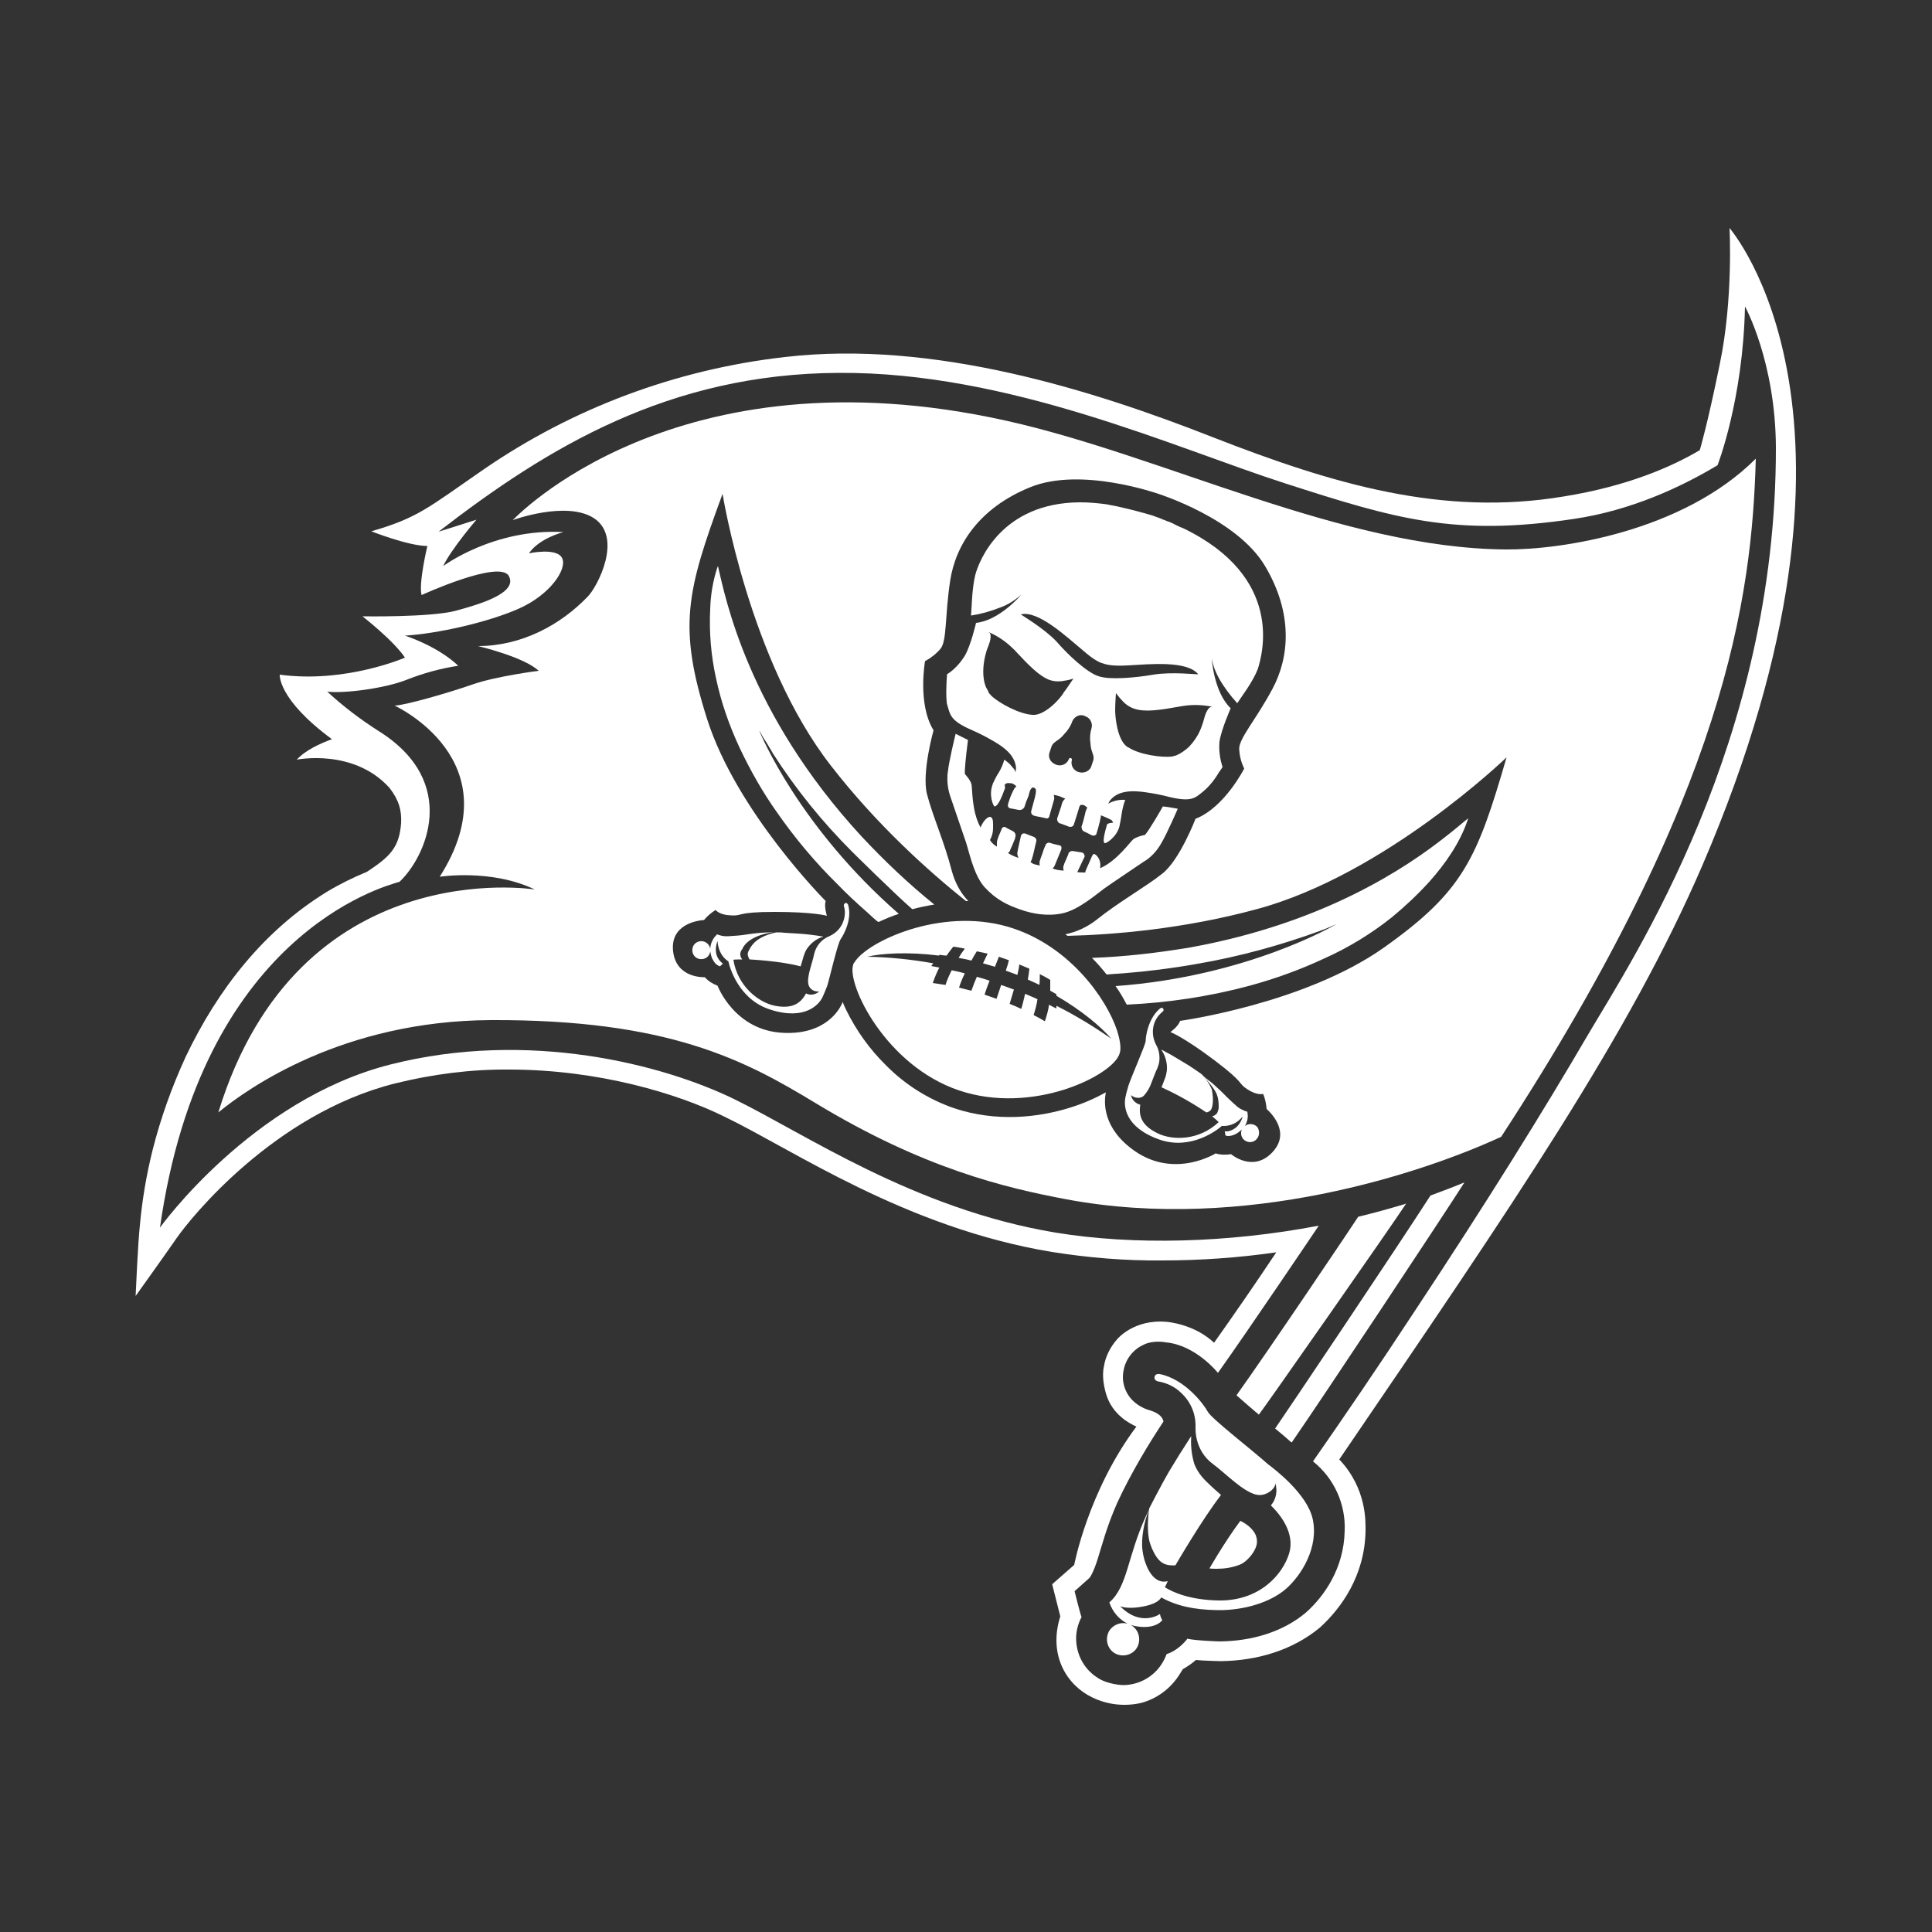 <?xml version="1.0" encoding="utf-8"?>
<!-- Generator: Adobe Illustrator 23.0.3, SVG Export Plug-In . SVG Version: 6.00 Build 0)  -->
<svg version="1.1" id="Layer_1" xmlns="http://www.w3.org/2000/svg" xmlns:xlink="http://www.w3.org/1999/xlink" x="0px" y="0px"
	 viewBox="0 0 500 500" style="enable-background:new 0 0 500 500;" xml:space="preserve">
<rect x="0" y="0" width="500" height="500" fill="#333333" stroke="none"/>
<style type="text/css">
	.st0{fill:#FFFFFF;}
</style>
<title>Logos/Clubs/TB/Primary</title>
<desc>Created with Sketch.</desc>
<g>
	<path class="st0" d="M447.6,59c0,0,1,18.3-2.5,35.1c-3.3,16.2-5.2,22.4-5.2,22.4c-7.1,4.2-18.5,9.3-35.3,12
		c-31.3,5.2-59.6-3.2-90.6-15.3c-31-12.2-72.4-25.3-110.9-20.8c-28.1,3.2-54.9,13.2-78.1,29.2c-14.2,9.8-16.8,12.4-28.9,15.9
		c0,0,9.6,3.8,14.5,3.8c0,0-2.3,9.6-1.5,12.7c0,0,20.3-9.3,22.6-4.9c2.3,4.3-7.2,7.2-13.9,9c-6.7,1.7-24,1.4-24,1.4s8.1,6.3,11,10.7
		c0,0-15.4,6.7-32.4,4.4c0,0-0.6,6.3,13.5,16.7c-3,1.1-6.8,2.8-9.1,5.3c0,0,14.7-3,24,7.3c2.4,3.1,3.2,5.8,3,9.2
		c-0.5,6.3-2.9,8.6-8.8,12.5c-3.6,1.5-7.1,3.2-10.4,5.2c-16.3,10-28.2,25.2-36.5,42.6c-3.6,7.8-6.5,15.9-8.6,24.2
		c-1.6,6.4-2.7,12.9-3.3,19.5c-0.5,4.4-1.1,18.3-1.1,18.3s7.3-10.2,10.7-15.1c3.4-4.9,25-32,56.4-39.9c9.7-2.4,19.7-3.7,29.6-3.6
		c23,0,43.6,6.2,55.7,12.2c17.7,8.5,46.7,28.7,84.7,35c9.5,1.5,19,2.3,28.6,2.2c9.9,0,19.7-0.7,29.5-2.1c-5.6,8.4-11,16.2-16.1,23.4
		c-5.2-4.9-12.2-5.4-12.2-5.4c-8.5-0.8-12.8,4.4-12.8,4.4c-1.8,2-3.1,4.5-3.5,7.1c-0.6,2.6,0.1,5.7,0.6,7.3c1.6,5.2,6,7.5,7.8,8.3
		C281.6,385.9,278,405,278,405l-5.7,5l2.1,8.3c-3.2,10.2,1.8,17.9,8.3,21c3.9,1.9,8.4,2.4,12.7,1.4c4-1.1,7.4-3.6,9.7-7.1
		c0.3-0.5,0.7-1.1,1-1.6c1.2-0.7,2.4-1.5,3.4-2.4c1.8,0.2,6.4,0.3,6.4,0.3c9.4-0.1,18.6-2.8,25.7-8.7c5.5-5,11.6-13.4,11.8-25
		c0-2.2,0.4-10.9-6.8-18.5c45.6-66.9,75.1-110,94-153.8C490.5,107.8,447.8,59.4,447.6,59 M366.4,338.9c-9.7,14.8-19,28.4-26.6,39.3
		c5.5,4.4,8.5,11.1,8.2,18c-0.2,9.7-5.3,16.9-10,21.1c-5.9,5-13.9,7.4-22.3,7.5c-0.3,0-6.3-0.2-8.4-0.7c-1.4,1.8-3.3,3.3-5.4,4
		c-0.3,0.9-0.8,1.8-1.3,2.6c-2.2,3.4-6,5.4-10,5.4c0,0-4-0.1-6.7-2c-3.4-2.2-5.4-6-5.4-10.1V424c0-1.9,0.5-3.8,1.4-5.5
		c-0.4-1-1.8-6.7-1.8-6.7l3.7-3.3c0.3-0.2,1.2-1.6,2.3-5.1c1.1-3.5,2.4-8.6,5.1-14.6c3.5-7.6,8.3-15.5,11.9-20.9
		c-0.3-1.7-2.2-2.5-3.5-2.9c-1.8-0.5-3.5-1.5-4.8-2.9c-1.8-2-2.6-4.8-2-7.5c0.5-2.8,2.4-5.3,5-6.5v0c2.6-1.4,5.9-0.7,5.9-0.7
		c7.8,0.7,13.5,7.9,13.5,7.9c7.7-10.8,25.7-37.5,26.1-38.1c-23.6,4.5-47.9,5.1-68.1,1.8c-36.7-6.1-65-25.7-83.3-34.6
		c-18.3-8.9-53.1-18-88.9-8.9c-35.9,9.1-59.6,42.2-59.6,42.2c10.7-75.5,57.5-88.2,62-89.5c6.8-6.4,15.7-25.8-5.4-39
		c-4.7-3-9.2-6.4-13.3-10.2c4.4,0.5,14.8-0.8,20.6-3.1c4.3-1.7,8.7-2.9,13.3-3.6c-5.5-5.2-13.8-7.8-13.8-7.8
		c8.3-0.5,21.4-3.4,29.5-7c8.1-3.6,12.5-10.2,11.2-13c-1.3-2.9-8.6-1.3-8.6-1.3c2.6-3.9,8.9-5.5,8.9-5.5c-18-1-31.1,8.8-31.1,8.8
		c2-4.3,8.6-12,8.6-12c-2.5,0.8-9.4,3-9.8,3.1c28.2-21.8,59.6-40.9,103.6-41.1c44-0.3,86.9,19.4,115.5,28.6
		c28.6,9.2,43.8,13.8,74.7,9.2c14.8-2.2,27.7-8.2,37.2-13.9c0,0,6.6-16.9,7.1-41.1c0,0,7.9,14.3,8,36.5
		c0.1,76.2-36.8,131.9-48.7,152.1C399.4,287.6,384.6,311.4,366.4,338.9"/>
	<path class="st0" d="M389.8,142.2c-42.5-0.3-88.5-24.2-129.3-33.3c-86.1-19.2-127.7,25.7-127.8,25.7c0,0,13.9-5.1,21-0.5
		c7.6,5,0.9,17.8-1.6,20.3c-7.1,7.4-17.2,12.8-28.4,12.8c0,0,11.9,2.8,15.7,6.4c0,0-11,1.4-17,3.5c-6,2.1-17.7,5.5-20.3,5.5
		c0,0,30.9,14.1,11.7,44.3c0,0,13.4-2.1,24.6,3.3c0,0-61.2-9.9-81.9,57.7c7.8-6.4,32.3-23.7,70.5-23.9c46.1-0.2,65.8,10.4,84.1,21.5
		c27.9,16.9,49,21.9,65,24.9c46.1,8.6,92.3-6.9,112.4-16.2c58.2-89.2,64.9-139.5,65.9-175.5C435.5,137.6,404,142.3,389.8,142.2
		 M358.2,245.2c-20.6,14.6-52.8,19-52.8,19c-0.4,1.4-2.5,2.9-2.5,2.9s3.3,1.2,11.4,7.3s5.9,5.8,8.5,7.5c2.6,1.7,4.1,1.2,4.1,1.2
		c0.5,1.2,0.8,2.6,0.9,3.9c1.1,1,6.4,6.1,1.4,11.3s-10.6,0.4-10.6,0.4c-1.3,0.2-2.7,0.2-4-0.2c0,0-10.5,6.6-20.9-0.6
		c-8.5-5.9-8-12.8-7.5-15.2c-2.9,1.6-5.9,2.9-9.1,3.9c-8.5,2.7-19.4,3.8-30.2,0.2c-6.6-2.3-12.7-6.1-17.6-11.1
		c-4.2-4.1-7.7-9-10.3-14.3c-0.3-0.7-0.7-1.4-0.9-2.1c-0.7,1.8-4.3,8.5-15.3,8c-12.7-0.5-17.1-12.2-17.1-12.2
		c-1.3-0.5-2.4-1.2-3.3-2.2c0,0-7.4,0.4-8.2-6.7c-0.8-7.1,6.5-8,8-8.1c0.8-1,1.9-1.9,3-2.6c0,0,0.9,1.3,4,1.4
		c3.1,0.2,1.2-0.9,11.3-0.9c10.1,0,13.5,1,13.5,1s-0.8-2.5-0.3-3.8c0,0-23-23-30.7-47.1c-7.6-24-5.3-33,4-58.3c0,0,6.9,43.2,28,70.3
		c12,15.5,25.6,27.6,35,35.1c0.2,0,0.4,0,0.6,0c-2.1-2.2-3.5-4.9-4.3-7.9c-1.9-7.4-5-14.3-6.4-19.8c-1.4-5.5,1.7-16.5,1.7-16.5
		c-4.2-6.8-2.2-17.9-2.2-17.9c1.5-0.8,2.9-1.9,4-3.2c1.7-2.1,1.1-8.4,2.5-17.6c1.4-9.2,7.4-18.8,20.7-24.2
		c13.2-5.4,33.1,1.7,33.2,1.7c0.2,0.1,20.3,6.4,27.6,18.7c7.3,12.3,6.3,23.6,1.9,31.8c-4.4,8.2-8.7,12.8-8.6,15.6
		c0.1,1.7,0.5,3.4,1.3,5c0,0-5.1,10.1-12.6,13c0,0-4.1,10.7-8.6,14.2c-4.4,3.5-11.1,7.2-17.1,12c-2.3,1.8-5.1,3.1-8,3.7
		c0.2,0.1,0.4,0.3,0.6,0.4c12-0.3,30.1-1.8,48.9-6.9c33.2-8.9,64.7-39.3,64.7-39.3C382.3,222.1,378.8,230.6,358.2,245.2"/>
	<path class="st0" d="M280.8,185.4c0.1,0,0.2,0.1,0.3,0.1C281,185.4,280.9,185.4,280.8,185.4"/>
	<path class="st0" d="M306.2,136.7l-1-0.4c-0.6-0.3-1.1-0.5-1.6-0.8c-0.5-0.2-1-0.5-1.5-0.6c-0.4-0.2-0.7-0.3-1-0.4
		c-0.3-0.1-0.5-0.2-0.7-0.3c-0.8-0.3-1.4-0.5-1.9-0.7c-0.1,0-0.2-0.1-0.3-0.1c-1-0.3-4.7-1.4-9.3-2.4c0,0-0.1,0-0.1,0
		c-0.8-0.2-1.7-0.3-2.5-0.5c-2.3-0.3-4.5-0.5-6.8-0.5c-20.4,0.1-26.2,15.3-27.1,18.8c-0.9,3.7-0.9,8.4-1.1,10.5
		c2.6-0.4,5.1-1.1,7.6-2.1c2-0.7,3.8-1.9,5.4-3.3c-0.3,0.4-5.8,6.7-11.7,7.3c0,0-1.3,5.7-2.9,8.5c-1.2,1.9-2.7,3.6-4.6,4.8
		c0,0-0.2,2.3-0.2,4.5c0,0.9,0,1.7,0.1,2.6c0,0.4,0.1,0.7,0.2,1c0.7,2.4,0.8,3.9,6,6.2c1.8,0.8,3.5,1.6,5.2,2.6
		c2.5,1.4,5.3,3.1,6.3,6c0,0,0,0,0,0.1c0.3,0.8,0.3,1.6,0.1,2.4c0-0.1,0-0.2-0.1-0.4c-0.2-0.5-0.6-0.8-0.9-1.2c0,0,0,0,0,0
		c-0.5-0.7-1.2-1.2-1.9-1.7v0l0,0c-0.3,1.2-0.8,2.3-1.4,3.3c-0.6,0.9-1.1,1.9-1.6,3c0,0,0,0,0,0.1c-1.1,2.8,0.2,5.7,0.5,5.7
		c0.3,0,1.1-0.3,2.5-4.2c0.1-0.2,0.1-0.3,0.2-0.5c0-0.3,0-0.5-0.1-0.8l0,0c0.2-0.6,1-0.6,1.5-0.5c0.2,0,0.4,0,0.5,0.1
		c0.1,0,0.2,0,0.2,0.1c0.5,0.2,0.8,0.5,0.8,0.7c-0.2,0.1-0.4,0.3-0.5,0.5c-0.2,0.3-0.6,1.2-0.7,1.4c-0.4,0.9-0.6,1.6-0.9,2.5
		c0,0,0,0.1,0,0.1c-0.2,0.5,0.1,1,0.5,1.1c0,0,0,0,0,0c0,0,0.1,0,0.1,0c0.7,0.1,1.4,0.3,2.2,0.4c0.6,0.1,1.1-0.2,1.4-0.7
		c0.3-1,0.6-1.8,1-2.7c0-0.1,0-0.1,0.1-0.2v0l0-0.1c0,0,0.2-0.7,0.3-1.1c0.1-0.4,0.5-1,0.8-1c0.4,0,0.8,0.3,0.8,0.7
		c0,0.1,0,0.2,0,0.2c0,0.5-0.1,0.9-0.2,1.3c0,0,0,0.1,0,0.1c-0.3,1.2-1,3.7-1,3.7c-0.3,1,0.7,1.3,0.7,1.3c0.6,0.2,1.6,0.3,2.3,0.5
		c0,0,0.1,0,0.1,0c0.3,0.1,0.7,0.2,1.1,0.2c0.3-0.1,0.5-0.5,0.5-0.7c0-0.1,1.1-3.8,1.2-4.2c0.1-0.4,0-0.8-0.1-1.2
		c0.5,0.1,1,0.2,1.6,0.4c0.5,0.2,0.9,0.4,1.4,0.6c-0.4,0.3-0.7,0.7-0.8,1.1c0,0,0,0,0,0c-0.1,0.2-0.2,0.5-0.2,0.7
		c-0.3,1-0.8,2.3-1.1,3.3c-0.1,0.5,0.2,1.1,0.7,1.3c0,0,0.1,0,0.1,0c0.7,0.3,1.5,0.5,2.1,0.8c0.1,0,0.3,0.1,0.5,0.1
		c0.4,0,0.8-0.2,0.9-0.6c0.2-0.5,0.5-1.6,0.8-2.5c0.3-1,0.6-1.9,0.6-2c0.1-0.2,0.2-0.5,0.4-0.6c0.3,0,0.6,0,0.9,0.1
		c0.3,0.2,0.5,0.4,0.8,0.6c-0.3,0.5-0.5,1.1-0.6,1.7c-0.1,0.4-0.5,2.1-0.8,2.9c0,0.1,0,0.2-0.1,0.2c0,0,0,0.1,0,0.1c0,0,0,0,0,0.1
		c0,0.5,0.2,1,0.7,1.2c0.7,0.3,1.4,0.7,2,1c0,0,0.1,0,0.1,0c0.5,0.2,1-0.1,1.1-0.5c0,0,0,0,0,0c0,0,0,0,0-0.1
		c0.3-0.9,0.5-1.6,0.7-2.5c0.1-0.2,0.1-0.5,0.2-0.7c0-0.1,0-0.1,0-0.2c0.1-0.3,0.1-0.5,0.2-0.8c0-0.1,0-0.3,0-0.4c0,0,0.5,0.2,1,0.4
		c0,0,1.1,0.5,1.3,0.6c0.2,0.1,0.5,0.2,0.6,0.4c0.1,0.2,0.2,0.3,0.3,0.5c-0.3,0-0.5,0.1-0.8,0.1c-0.1,0-0.8,0.2-0.8,0.4
		c-1.2,4-0.9,4.7-0.6,4.8c0.2,0.2,3-1.4,3.8-4.3c0,0,0.5-2.4,0.6-3.4c0.2-1.2,0.5-2.4,0.9-3.5l0,0c0,0,0,0,0,0c-1.5-0.1-3,0.2-4.4,1
		c0.2-0.4,0.4-0.8,0.7-1.1c0,0,0,0,0,0c2.1-2.4,5.8-2.3,8.7-1.9c2.2,0.3,4.4,0.7,6.6,1.3c5.6,1.3,6.5,0.2,8.5-1.4
		c1.7-1.4,3.1-3.2,4.2-5.1c0,0,0-0.1,0.1-0.1c0.5-0.7,0.8-1.2,0.8-1.2c-0.7-2.1-1-4.4-0.8-6.6c0.5-3.2,2.9-8.6,2.9-8.6
		c-4.4-4.2-4.9-12.9-4.9-12.9c0.3,1.8,1,3.6,1.9,5.2c1.3,2.3,2.9,4.4,4.7,6.4c1.2-1.9,3.9-5.3,5.3-8.8
		C326.7,169.4,332.5,149.4,306.2,136.7 M267.2,185C267.2,185,267.1,184.9,267.2,185c-3.4-0.2-8.6-3-10.6-4.9
		c-0.3-0.3-0.7-0.8-0.7-0.8c-0.1,0.1-0.1,0.1-0.2,0.1c0.1,0,0.1-0.1,0.2-0.2c0,0-0.6-1.2-0.7-1.3c-1.1-2.6-0.8-5.8-0.2-8.3
		c0.2-0.8,0.4-1.5,0.7-2.2c0,0,1.1-2.5,0.5-3.5c-0.1-0.1-0.2-0.2-0.3-0.3l0,0c0,0,0,0,0,0c2.3,1,4.4,2.4,6.2,4.2
		c0.3,0.3,0.6,0.5,0.8,0.8c3.1,3.3,6,6.4,8.8,7.4c0.9,0.3,1.9,0.4,2.8,0.3c0,0,0,0,0,0c0.2,0,0.5,0,0.7-0.1v0
		c0.9-0.1,1.8-0.3,2.6-0.6c0,0-1.5,2.3-2.5,3.6C274.6,180.6,270.4,185.3,267.2,185 M282.9,196.9l-0.5,1.5c-0.3,0.8-1.1,1.4-2,1.5
		c-0.4,0.1-0.9,0-1.3-0.1c-1.3-0.4-2.1-1.8-1.7-3.1c0.1-0.2-0.1-0.5-0.3-0.5c-0.2-0.1-0.4,0-0.5,0.3c-0.5,1.3-2,1.9-3.3,1.4
		c-0.4-0.2-0.8-0.4-1.1-0.7c-0.6-0.6-0.9-1.5-0.6-2.4l0.5-1.5c0.5-1.5,1.8-1.4,3.3-3.3c0.9-0.9,1.7-2.1,2.1-3.3
		c0.5-1.2,1.8-1.9,3-1.5c0.1,0,0.2,0,0.2,0.1c0.1,0,0.2,0.1,0.3,0.1c1.2,0.5,1.8,1.8,1.5,3c-0.4,1.3-0.5,2.6-0.3,3.9
		C282.3,194.8,283.4,195.4,282.9,196.9 M284.3,175c-2.9-0.9-7.8-5.4-10.9-9c-3.2-3.4-9.2-6.9-9.2-7c4.4-1.1,11.6,5.6,15.8,9.1
		c3.6,3.2,5.1,3.5,5.5,3.6c0.3,0.1,1.8,0.8,6.5,0.5c5.5-0.3,15.2-1.3,18.1,2.3c0,0.1-6.9-0.7-11.6,0.1
		C293.8,175.4,287.2,176,284.3,175 M313.7,182.9L313.7,182.9L313.7,182.9c-0.2,0-0.3,0.1-0.4,0.1c-1.1,0.4-1.7,3.1-1.7,3.1
		c-0.2,0.8-0.5,1.6-0.8,2.4c-0.7,1.8-1.8,3.4-3.1,4.8c-1,0.9-2.1,1.7-3.3,2.2l0,0c-0.3,0.1-0.7,0.2-1.1,0.3
		c-2.7,0.3-8.5-0.5-11.3-2.4c0,0,0,0-0.1,0h0c-2.8-1.7-3.3-8-3.3-9.6s0.2-4.4,0.2-4.4c0,0,0,0,0.1,0.1c0.5,0.7,1.1,1.4,1.7,2v0
		c0.2,0.2,0.3,0.3,0.5,0.5c0,0,0,0,0,0c0.7,0.6,1.5,1.1,2.4,1.4c2.9,1,7,0.3,11.5-0.5c0.4-0.1,0.8-0.1,1.2-0.2
		C308.7,182.3,311.3,182.4,313.7,182.9"/>
	<path class="st0" d="M304.8,209.3c0,0-2.7,6.3-4.3,9c-1.1,1.9-2.6,3.6-4.5,4.7c-1.6,1.1-8.5,5.7-10.3,7c-1.8,1.3-6.7,5.6-10.9,6.4
		c-1.9,0.4-3.8,0.4-5.6,0.2c-1.7-0.2-3.4-0.6-5.1-1.2c0,0,0,0,0,0c0,0,0,0,0,0c-3.5-1.2-6.3-2.6-9.2-5.7c-2.6-2.8-3.8-8-4.6-10.7
		c-0.1-0.4-0.2-0.7-0.3-1c-0.7-2.1-3.4-9.9-4-11.7c-0.6-1.7-0.9-3.6-0.8-5.4c0-0.3,0-0.7,0.1-1.1c0.3-2.9,1.8-9,2-9.8
		c0,0,0-0.1,0-0.1s2.4,1.2,3.2,1.6c0,0,0,0.1,0,0.1c-0.1,0.7-0.7,5.5-0.8,7.8c0,0.3,0,0.6,0,0.9c0,0,1.4,1.5,1.7,2.6s0,7.1,2.4,11.3
		v-0.1c0.1-0.4,0.4-0.8,0.6-1.2c0.5-0.8,1.5-1.8,2.1-1.4c0.6,0.4,0.5,1.6,0.5,2.9c0,1.1-0.3,2.1-0.8,3c0.4,0.7,1.1,1.3,1.8,1.7
		c0-0.4,0-0.8,0-1.2c0.2-1.2,0.8-2.2,1.2-3.3c0.1-0.4,0.4-0.6,0.8-0.6c0.1,0,0.2,0,0.2,0.1c0,0,1.1,0.6,2.1,1.1
		c0.5,0.4,0.7,1,0.4,1.6c0,0,0,0.1,0,0.1c0,0,0,0.1,0,0.1c-0.4,0.9-0.7,1.8-1.2,2.8c0,0-0.2,0.9-0.7,0.9c0.4,0.3,0.8,0.5,1.2,0.7
		c0.5,0.2,1.1,0.5,1.6,0.6c-0.2-0.4-0.4-0.9-0.3-1.4c0.2-1.2,0.6-2.8,0.9-4.2c0.1-0.5,0.5-0.8,1-0.7c0,0,0.1,0,0.1,0
		c0.7,0.3,1.5,0.6,2.3,0.9c0.4,0.2,0.7,0.6,0.6,1.1c-0.4,1.5-0.7,3.3-1.2,4.8c-0.1,0.2-0.2,0.4-0.3,0.6c0.4,0.3,0.7,0.5,1.1,0.6
		c0.5,0.1,1.3,0.3,1.3,0.3c-0.1-0.4-0.1-0.8,0-1.2c0,0,0,0,0,0c0.3-1,0.7-1.9,1-2.9c0.1-0.3,0.3-0.8,0.5-1.2c0.1-0.4,0.6-0.7,1-0.6
		c0.9,0.3,1.8,0.5,2.7,0.7c0.7,0.2,0.3,1.2,0.3,1.2s-1,2.4-1.6,3.9c-0.1,0.3-0.3,0.6-0.6,0.8c0.3,0.2,0.7,0.3,1.1,0.4
		c0.6,0.1,1.2,0.2,1.8,0.2c-0.2-0.5-0.2-1.1,0.1-1.6c0,0,0-0.1,0-0.1c0.3-0.7,0.6-1.4,0.9-2.1c0.1-0.2,0.2-0.4,0.2-0.6
		c0.2-0.5,0.8-0.8,1.4-0.6h0.1c0.6,0.1,1.3,0.2,1.9,0.3l0,0c0.5,0.1,0.8,0.5,0.8,1c0,0.1,0,0.2-0.1,0.3c-0.6,1.3-1.2,2.5-1.8,3.8
		c0.7,0.1,1.4,0.1,2.1,0.1c0,0-0.1-0.1,0.2-0.8s1.1-2.5,1.2-2.7c0.1-0.2,0.4-1.2,0.8-1.3c0.4,0,2,1.2,1.6,3.7
		c4.4-1.9,7.8-6.9,8.7-7.6c0.9-0.5,1.8-0.8,2.8-1c0,0,0.1,0,0.1,0c1.1-1.2,4.2-6.6,4.6-7.3c0,0,0,0,0-0.1
		C302.2,208.8,304.8,209.3,304.8,209.3"/>
	<path class="st0" d="M313.8,286c-0.1,0.4-0.2,0.9-0.4,1.2c-0.3,0.4-0.7,0.6-1.2,0.7c-3.7-2.5-7.6-4.7-11.6-6.5
		c0.3-0.7,0.6-1.6,1-2.6c0.2-0.6,0.3-1.2,0.4-1.9c0.1-1.9-0.4-3.7-1.5-5.3c0.1,0.1,0.3,0.2,0.4,0.2c0.7,0.4,1.4,0.8,2.2,1.2
		c1.5,0.9,3,1.8,4.5,2.7c1.1,0.7,2.1,1.4,3.1,2.1c0.1,0.1,0.3,0.2,0.4,0.3c1,1.1,1.9,2.4,2.5,3.8C313.9,283.3,314,284.7,313.8,286"
		/>
	<path class="st0" d="M325.5,294.4c-0.6,1.1-2,1.5-3.1,0.9c-1.1-0.6-1.5-1.9-1-3c-0.2,0.2-0.4,0.4-0.6,0.5c-0.8,0.7-1.9,1.2-3,1.2
		c-0.3,0-0.5-0.1-0.7-0.2c0-0.3,0-0.5-0.1-0.8c0-0.1,0-0.1-0.1-0.2c0.3,0,0.5,0,0.8,0c1.1-0.2,3-0.9,3.9-3.8
		c-0.2,0.2-0.4,0.4-0.6,0.6c-1.3,1.3-3,1.9-4.8,1.8c-1.1,1-8,6.4-16.2,3.5c-9-3.2-9.1-8.7-8.8-10.6c0.2-1.1,0.5-2.2,0.8-3.2
		c0.7-2.3,4.4-10.5,4.5-11.7c0-1.3,0.7-5.9,3.7-8.4c0,0,0.5-0.4,0.8,0c0.2,0.3,0.2,0.6-0.1,0.8c0,0,0,0,0,0c-1,0.8-1.8,1.9-2.2,3.1
		c-0.6,1.8-0.4,3.8,0.5,5.5c0.8,1.4,1,2.9,0.8,4.5c-0.1,0.5-0.3,1.1-0.5,1.6c-0.6,1.2-1,2.5-1.5,3.7c-0.4,1.2-1.1,2.4-2,3.4
		c-0.9,0.8-2.3,0.6-3.2-0.1c0,0-0.1-0.1-0.1-0.1c0.2,1.2,1.2,2.2,2.4,2.5c-0.5,3.2,0.6,5.5,4.5,7.4c3.9,1.9,10.7,1.9,15.8-2.9
		c-0.5-0.5-1.1-1-1.7-1.5c0,0,0,0,0,0c0.5-0.1,0.9-0.4,1.2-0.7c0.2-0.3,0.3-0.7,0.4-1c0,0,0,0,0,0c0,0,0,0,0,0
		c0.1-0.3,0.1-0.5,0.1-0.8c0-1.1-0.1-2.2-0.5-3.2c-0.6-1.6-3.2-4.4-3.6-4.8c0.3,0.2,1.7,1.4,1.9,1.5c0.7,0.5,2.1,1.9,2.8,2.5
		c0.5,0.5,1.1,1.1,1.6,1.6c0.4,0.4,2.1,2,2.6,2.4c0.4,0.3,0.8,0.6,1.3,0.8c0.4,0.2,0.8,0.4,1.3,0.5l0,0c0,0.2,0.1,0.5,0.1,0.7
		c0.1,1.1-0.2,2.1-0.7,3c1-0.8,2.5-0.6,3.3,0.4C325.9,292.6,326,293.6,325.5,294.4"/>
	<path class="st0" d="M213.1,242.4c-1.8,0.5-3.3,1.7-4.3,3.2c-0.4,0.6-0.6,1.2-0.8,1.8c-0.3,1.1-0.6,2-0.8,2.7
		c-5.1-1.4-13.2-1.8-13.2-1.8c-0.3-0.4-0.4-0.8-0.5-1.3c0-0.4,0.2-0.9,0.4-1.2c0.6-1.2,1.5-2.2,2.7-2.9c1.3-0.8,2.8-1.3,4.3-1.6
		c0.7,0,1.4,0,2.1,0.1c1.1,0.1,2.2,0.1,3.3,0.2C208.3,241.7,210.9,242,213.1,242.4"/>
	<path class="st0" d="M217.6,243c-0.8,1-2.8,9.8-3.5,12.1c0,0-0.9,2.3-1.3,3.1c-0.8,1.6-4.3,6-13.4,3.1
		c-8.3-2.6-10.6-11.1-10.9-12.5c-2.8-1.8-2.8-5.3-2.8-5.3c-1.4,3.8,0.9,5.5,1.4,5.9c-0.1,0-0.5,0.5-0.6,0.5c0,0.1-0.1,0.1-0.1,0.2
		c-0.7-0.2-1.2-0.6-1.6-1.2c-0.4-0.6-0.7-1.2-0.8-1.8c-0.1-0.3-0.1-0.6-0.2-0.9c0,0,0,0.1,0,0.1c-0.2,1.3-1.4,2.1-2.7,1.9
		c-1.3-0.2-2.1-1.4-1.9-2.7c0.2-1.3,1.4-2.1,2.7-1.9c1,0.2,1.7,0.9,1.9,1.9c0.1-1.4,0.7-2.7,1.8-3.7c0.4,0.2,0.9,0.3,1.3,0.4
		c0.5,0.1,1,0.1,1.5,0.1c1.7-0.1,3.4-0.2,5.1-0.5c2-0.3,4-0.5,6-0.5c0.3,0,0.9,0,0.9,0c-2,0.1-4,0.7-5.8,1.7c0,0,0,0,0,0
		c-1,0.6-1.9,1.4-2.4,2.4c0,0.1-0.2,0.4-0.3,0.5c-0.5,0.8-0.4,1.7,0.2,2.4h0c-0.2,0-2.3,0-2.3,0.1c1.1,6.9,6.6,11.1,10.8,11.9
		c4.2,0.8,6.5-0.4,8-3.2c1.1,0.6,2.5,0.3,3.4-0.5c-1.8,0.1-2.6-1-2.8-1.9c-0.4-2.1,1-5.3,1.5-7.8c0.5-2.1,1.9-3.8,3.9-4.6
		c1.8-0.8,3.1-2.2,3.7-4c0.4-1.2,0.5-2.6,0.1-3.8c-0.1-0.3,0.1-0.7,0.4-0.8c0,0,0,0,0,0c0.5-0.1,0.7,0.5,0.7,0.5
		C220.6,237.9,218.3,242,217.6,243"/>
	<path class="st0" d="M289.1,266.7c-2.8-8.4-12.2-21.5-26.8-26.4c-17.5-5.9-36.6,2.8-40.7,8.1c-0.2,0.2-0.3,0.4-0.5,0.7
		c0,0,0,0.1-0.1,0.1c-0.1,0.2-0.2,0.3-0.2,0.5c-1.7,5,8.4,26.1,27.4,32.5c19,6.4,39.6-3.8,41.5-9.4c0.1-0.2,0.1-0.5,0.2-0.7
		C290.1,270.8,289.8,268.9,289.1,266.7 M273.4,260.3c0,0.2,0,0.5,0,0.7c-0.6-0.3-1.3-0.6-1.9-1c-0.2,1.4-0.6,2.9-1.1,4.3
		c-1-0.6-1.9-1.1-2.9-1.6c0.4-1.3,0.8-2.7,1-4.1c-1-0.5-2.1-0.9-3.2-1.4c-0.3,1.3-0.6,2.6-1,3.9c-1-0.5-2-0.9-3-1.3
		c0.4-1.3,0.7-2.5,1.1-3.7c-1.1-0.4-2.2-0.8-3.3-1.2c-0.4,1.2-0.8,2.4-1.2,3.6c-1-0.4-2.1-0.7-3.1-1.1c0.4-1.2,0.8-2.4,1.3-3.6
		c-1.1-0.4-2.2-0.7-3.3-1c-0.5,1.2-1,2.4-1.4,3.6c-1.1-0.3-2.1-0.5-3.2-0.8c0.4-1.3,0.9-2.5,1.5-3.7c-1.1-0.3-2.3-0.6-3.4-0.8
		c-0.6,1.2-1.2,2.5-1.6,3.8c-1.1-0.2-2.2-0.3-3.3-0.5c0.5-1.4,1-2.7,1.7-4c-0.7-0.1-1.4-0.3-2.1-0.4c0.2-0.2,0.3-0.4,0.5-0.7
		c-5.6-1-11.3-1.6-17.1-1.7c3.9-0.9,10.6-1.3,18.6-0.3c0.1-0.1,0.1-0.2,0.2-0.2c0.6,0.1,1.2,0.2,1.8,0.2c0.5-0.8,1.1-1.5,1.7-2.3
		c1,0.1,2,0.3,3,0.5c-0.6,0.8-1.1,1.5-1.6,2.4c1.1,0.2,2.2,0.4,3.3,0.7c0.4-0.8,0.9-1.6,1.4-2.4c0.9,0.2,1.9,0.4,2.8,0.6
		c-0.4,0.8-0.8,1.7-1.2,2.5c1,0.3,2.1,0.6,3.1,0.9c0.3-0.9,0.7-1.7,1-2.6c0.9,0.3,1.7,0.6,2.6,0.9c-0.2,0.9-0.5,1.8-0.8,2.7
		c1,0.4,2,0.7,3,1.1c0.2-0.9,0.4-1.8,0.5-2.7c0.9,0.4,1.7,0.7,2.6,1.1c-0.1,0.9-0.2,1.8-0.4,2.8c1,0.5,2.1,0.9,3,1.4
		c0.1-0.9,0.1-1.9,0.1-2.8c0.9,0.5,1.8,0.9,2.7,1.5c0,0.9,0,1.9,0,2.8c0.5,0.3,1.1,0.6,1.6,0.9c0,0.1,0,0.3,0,0.4
		c6.7,3.9,11.6,8.1,14.2,11.1C283.1,265.7,278.4,262.8,273.4,260.3"/>
	<path class="st0" d="M380,211.8L380,211.8l-0.2,0.5c-2,5.9-5.8,11.3-9.9,15.9c-3,3.3-6.3,6.4-9.7,9.2c-5.4,4.3-11.3,7.9-17.6,10.7
		c-6.2,2.9-12.6,5.2-19.2,7c-10.4,2.8-21.1,4.4-31.8,4.9c-0.9-1.7-1.8-3.3-2.9-4.8c34.4-2.5,57.1-16,57.1-16l0.2-0.1
		c-1.2,0.5-2.4,1.1-3.8,1.6c-10.6,3.9-21.5,6.9-32.7,8.8c-6.2,1.1-12.6,1.9-18.9,2.4c-0.5,0-4.2,0.3-4.2,0.3c-1.2-1.5-2.5-3-3.8-4.3
		c8.5-0.3,17-1.3,25.4-2.7c34.8-6.3,56.2-20.8,66.4-28.9c0.9-0.7,1.8-1.4,2.5-2C378.8,212.7,379.9,211.8,380,211.8"/>
	<path class="st0" d="M196.6,189.2l-0.1-0.1c0.3,0.8,10.3,24.9,36.1,47.4c-1.8,0.6-3.5,1.3-5.2,2.1c-0.3,0.1-2.8-2.4-3.2-2.7
		c-2.6-2.3-5.1-4.6-7.5-7.1c-5.7-5.6-10.9-11.8-15.5-18.4c-3.8-5.3-7-11-9.8-16.9c-2.7-5.8-4.8-11.8-6.1-18
		c-1.3-5.9-1.8-11.9-1.5-17.9c0.1-3.6,0.7-7.2,1.8-10.6l0.2-0.5c1.9,8,7.6,37.9,37.2,70c5.9,6.3,12.1,12.2,18.8,17.6
		c-1.9,0.3-3.8,0.7-5.7,1.2c-4.7-4.1-15.6-14.9-15.6-14.9c-7.7-7.7-14.5-16.1-20.4-25.3c-1-1.7-1.8-3.1-2.5-4.1
		c-0.1-0.2-0.2-0.4-0.3-0.5C197.1,190.1,196.9,189.7,196.6,189.2"/>
	<path class="st0" d="M325.3,398.9c0.1,2.1-2.4,5.3-4.6,6.1c-1.9,0.7-3.8,1-5.8,1c-0.6,0-1.3,0-1.9-0.1c0.6-1,1.3-2.2,2.1-3.5
		c1.8-2.9,4-6.3,5.9-8.8c1.3,0.6,3.2,1.9,4,3.7C325.2,397.9,325.3,398.4,325.3,398.9"/>
	<path class="st0" d="M379,306c-5.8,9.1-37.2,56.5-44.7,67.3c-0.1,0-0.1-0.1-0.2-0.1c-1.1-1-2.5-2.2-4.1-3.5
		c2.5-3.6,31.6-46.9,40.2-60.3C373.2,308.3,376.1,307.2,379,306"/>
	<path class="st0" d="M363.9,311.5c-4,6.1-35.9,51.7-38.1,54.6c-0.2-0.1-5.6-4.8-5.8-5c8.1-11.3,31.1-45.5,31.5-46.2
		c4.1-1,8.1-2.1,12.1-3.3C363.6,311.6,363.7,311.5,363.9,311.5"/>
	<path class="st0" d="M316,386.9c-4.9,6.3-11.8,18.2-11.8,18.2c-3,0.2-4.5-0.8-6.1-4.4c-0.2-0.5-0.4-1.1-0.6-1.7v0
		c-0.9-3.7-0.1-8.4-0.1-8.6c0.1-0.2,3.4-6.6,5.1-9.5c1.8-3,3.6-5.9,5.5-8.8c0.1-0.1,0.2-0.3,0.3-0.4c-0.2,2.4,0.1,4.9,0.8,7.2
		c0.7,1.8,1.9,3.4,3.3,4.7C313.8,385,315,386,316,386.9"/>
	<path class="st0" d="M332.8,411.2c-3.9,3.4-10.7,5.6-17.7,5.5c-6.2-0.1-10.6-1.1-14.6-3.3c0,0,0,0.1,0,0.1
		c-0.3,0.3-0.9,1.7-5.5,2.4c-3.1,0.5-4.9-0.1-5.1-0.2c5.4,5.5,10.3,2,10.3,2c0.1,0.6,0.3,1.1,0.6,1.6c0,0-1.6,2.4-6.6,1.6
		c-0.6-0.1-1.1-0.2-1.6-0.4c0.1,0.1,0.2,0.1,0.3,0.2c1.9,1.2,2.5,3.8,1.3,5.8c-1.2,1.9-3.8,2.5-5.8,1.3c-1.9-1.2-2.5-3.8-1.3-5.8
		c1-1.5,2.9-2.3,4.7-1.8c-2.2-1.1-3.9-3.1-4.7-5.5c4.8-4.2,4.6-11.8,9.5-22.4c0.2-0.5,0.5-1,0.7-1.5c0,0,0,0,0,0.1
		c-1.1,2.6-2.1,7.2-1.6,10.5c0.1,0.7,0.2,1.3,0.4,2v0c0.1,0.3,1.7,6.9,6.1,5.8c0,0.1-0.7,1.5-0.7,1.6c1.9,1.2,6.4,3.3,14,3.4
		c10.7,0.1,16.5-6.9,18.1-12.1c1.3-4.1-0.7-8.6-4.7-12.5c1.4-1.6,1.8-3.9,1.1-5.9c0.4,1.2-1.9,3.4-4.3,3.2c-0.2,0-0.4-0.1-0.7-0.1
		c-3.6-1-7.7-5.4-11.2-8c-3.5-2.6-4.5-6.7-4.4-9.5c0.1-3.3-1.2-6.5-3.7-8.8c-1.6-1.6-3.7-2.6-6-3c-0.8-0.2-1-0.7-0.9-1.2
		c0.2-0.9,1.3-0.7,1.3-0.7c6.6,1.3,11.5,7.9,12.5,9.8c1,1.8,11.5,9.9,15.5,13.5c1.9,1.4,10.1,7.7,11.6,14.1
		C341.4,400.5,336.7,407.8,332.8,411.2"/>
</g>
</svg>
